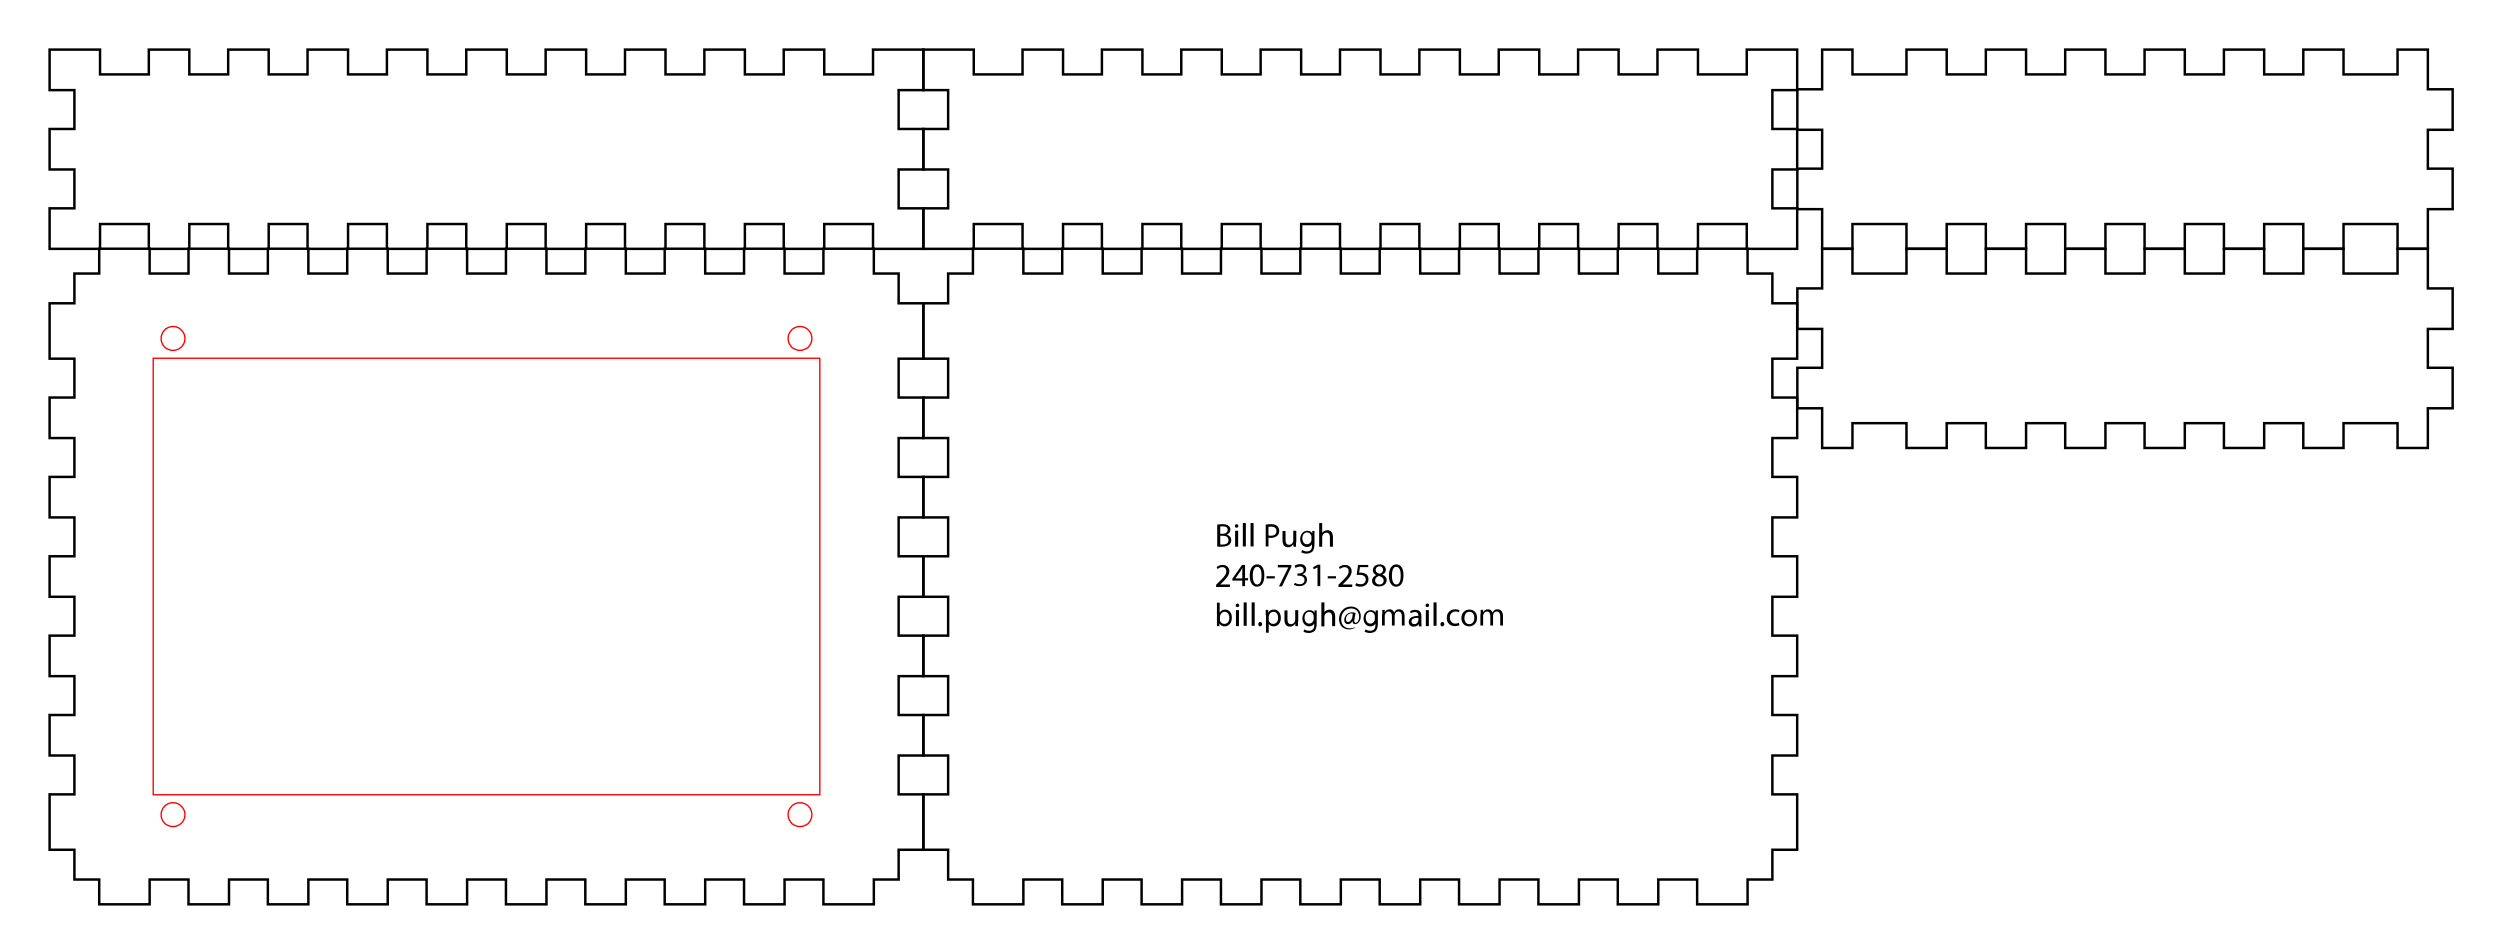 <?xml version="1.0" encoding="utf-8"?>
<!-- Generator: Adobe Illustrator 22.1.0, SVG Export Plug-In . SVG Version: 6.00 Build 0)  -->
<svg version="1.1" id="Layer_1" xmlns="http://www.w3.org/2000/svg" xmlns:xlink="http://www.w3.org/1999/xlink" x="0px" y="0px"
	 viewBox="0 0 907.2 345.6" style="enable-background:new 0 0 907.2 345.6;" xml:space="preserve">
<style type="text/css">
	.st0{fill:none;stroke:#000000;stroke-width:0.9;}
	.st1{fill:none;stroke:#FF0000;stroke-width:0.5;}
</style>
<g transform="translate(22.5, 22.5) ">
	<polygon class="st0" points="-4.5,-4.5 13.8,-4.5 13.8,4.5 31.5,4.5 31.5,-4.5 46.2,-4.5 46.2,4.5 60.3,4.5 60.3,-4.5 75,-4.5 
		75,4.5 89.1,4.5 89.1,-4.5 103.8,-4.5 103.8,4.5 117.9,4.5 117.9,-4.5 132.6,-4.5 132.6,4.5 146.7,4.5 146.7,-4.5 161.4,-4.5 
		161.4,4.5 175.5,4.5 175.5,-4.5 190.2,-4.5 190.2,4.5 204.3,4.5 204.3,-4.5 219,-4.5 219,4.5 233.1,4.5 233.1,-4.5 247.8,-4.5 
		247.8,4.5 261.9,4.5 261.9,-4.5 276.6,-4.5 276.6,4.5 294.3,4.5 294.3,-4.5 312.6,-4.5 312.6,10.2 303.6,10.2 303.6,24.3 
		312.6,24.3 312.6,39 303.6,39 303.6,53.1 312.6,53.1 312.6,67.8 294.3,67.8 294.3,58.8 276.6,58.8 276.6,67.8 261.9,67.8 
		261.9,58.8 247.8,58.8 247.8,67.8 233.1,67.8 233.1,58.8 219,58.8 219,67.8 204.3,67.8 204.3,58.8 190.2,58.8 190.2,67.8 
		175.5,67.8 175.5,58.8 161.4,58.8 161.4,67.8 146.7,67.8 146.7,58.8 132.6,58.8 132.6,67.8 117.9,67.8 117.9,58.8 103.8,58.8 
		103.8,67.8 89.1,67.8 89.1,58.8 75,58.8 75,67.8 60.3,67.8 60.3,58.8 46.2,58.8 46.2,67.8 31.5,67.8 31.5,58.8 13.8,58.8 
		13.8,67.8 -4.5,67.8 -4.5,53.1 4.5,53.1 4.5,39 -4.5,39 -4.5,24.3 4.5,24.3 4.5,10.2 -4.5,10.2 	"/>
</g>
<g transform="translate(418.86, 22.5) ">
	<polygon class="st0" points="-83.8,-4.5 -65.5,-4.5 -65.5,4.5 -47.8,4.5 -47.8,-4.5 -33.1,-4.5 -33.1,4.5 -19,4.5 -19,-4.5 
		-4.3,-4.5 -4.3,4.5 9.8,4.5 9.8,-4.5 24.5,-4.5 24.5,4.5 38.6,4.5 38.6,-4.5 53.3,-4.5 53.3,4.5 67.4,4.5 67.4,-4.5 82.1,-4.5 
		82.1,4.5 96.2,4.5 96.2,-4.5 110.9,-4.5 110.9,4.5 125,4.5 125,-4.5 139.7,-4.5 139.7,4.5 153.8,4.5 153.8,-4.5 168.5,-4.5 
		168.5,4.5 182.6,4.5 182.6,-4.5 197.3,-4.5 197.3,4.5 215,4.5 215,-4.5 233.3,-4.5 233.3,10.2 224.3,10.2 224.3,24.3 233.3,24.3 
		233.3,39 224.3,39 224.3,53.1 233.3,53.1 233.3,67.8 215,67.8 215,58.8 197.3,58.8 197.3,67.8 182.6,67.8 182.6,58.8 168.5,58.8 
		168.5,67.8 153.8,67.8 153.8,58.8 139.7,58.8 139.7,67.8 125,67.8 125,58.8 110.9,58.8 110.9,67.8 96.2,67.8 96.2,58.8 82.1,58.8 
		82.1,67.8 67.4,67.8 67.4,58.8 53.3,58.8 53.3,67.8 38.6,67.8 38.6,58.8 24.5,58.8 24.5,67.8 9.8,67.8 9.8,58.8 -4.3,58.8 
		-4.3,67.8 -19,67.8 -19,58.8 -33.1,58.8 -33.1,67.8 -47.8,67.8 -47.8,58.8 -65.5,58.8 -65.5,67.8 -83.8,67.8 -83.8,53.1 
		-74.8,53.1 -74.8,39 -83.8,39 -83.8,24.3 -74.8,24.3 -74.8,10.2 -83.8,10.2 	"/>
</g>
<g transform="translate(815.22, 22.5) ">
	<polygon class="st0" points="-154,-4.5 -143,-4.5 -143,4.5 -123.4,4.5 -123.4,-4.5 -108.8,-4.5 -108.8,4.5 -94.6,4.5 -94.6,-4.5 
		-80,-4.5 -80,4.5 -65.8,4.5 -65.8,-4.5 -51.2,-4.5 -51.2,4.5 -37,4.5 -37,-4.5 -22.4,-4.5 -22.4,4.5 -8.2,4.5 -8.2,-4.5 6.4,-4.5 
		6.4,4.5 20.6,4.5 20.6,-4.5 35.2,-4.5 35.2,4.5 54.8,4.5 54.8,-4.5 65.8,-4.5 65.8,9.9 74.8,9.9 74.8,24.6 65.8,24.6 65.8,38.7 
		74.8,38.7 74.8,53.4 65.8,53.4 65.8,67.8 54.8,67.8 54.8,58.8 35.2,58.8 35.2,67.8 20.6,67.8 20.6,58.8 6.4,58.8 6.4,67.8 
		-8.2,67.8 -8.2,58.8 -22.4,58.8 -22.4,67.8 -37,67.8 -37,58.8 -51.2,58.8 -51.2,67.8 -65.8,67.8 -65.8,58.8 -80,58.8 -80,67.8 
		-94.6,67.8 -94.6,58.8 -108.8,58.8 -108.8,67.8 -123.4,67.8 -123.4,58.8 -143,58.8 -143,67.8 -154,67.8 -154,53.4 -163,53.4 
		-163,38.7 -154,38.7 -154,24.6 -163,24.6 -163,9.9 -154,9.9 	"/>
</g>
<g transform="translate(815.22, 112.86) ">
	<polygon class="st0" points="-154,-22.6 -143,-22.6 -143,-13.6 -123.4,-13.6 -123.4,-22.6 -108.8,-22.6 -108.8,-13.6 -94.6,-13.6 
		-94.6,-22.6 -80,-22.6 -80,-13.6 -65.8,-13.6 -65.8,-22.6 -51.2,-22.6 -51.2,-13.6 -37,-13.6 -37,-22.6 -22.4,-22.6 -22.4,-13.6 
		-8.2,-13.6 -8.2,-22.6 6.4,-22.6 6.4,-13.6 20.6,-13.6 20.6,-22.6 35.2,-22.6 35.2,-13.6 54.8,-13.6 54.8,-22.6 65.8,-22.6 
		65.8,-8.2 74.8,-8.2 74.8,6.5 65.8,6.5 65.8,20.6 74.8,20.6 74.8,35.3 65.8,35.3 65.8,49.7 54.8,49.7 54.8,40.7 35.2,40.7 
		35.2,49.7 20.6,49.7 20.6,40.7 6.4,40.7 6.4,49.7 -8.2,49.7 -8.2,40.7 -22.4,40.7 -22.4,49.7 -37,49.7 -37,40.7 -51.2,40.7 
		-51.2,49.7 -65.8,49.7 -65.8,40.7 -80,40.7 -80,49.7 -94.6,49.7 -94.6,40.7 -108.8,40.7 -108.8,49.7 -123.4,49.7 -123.4,40.7 
		-143,40.7 -143,49.7 -154,49.7 -154,35.3 -163,35.3 -163,20.6 -154,20.6 -154,6.5 -163,6.5 -163,-8.2 -154,-8.2 	"/>
</g>
<g transform="translate(22.5, 112.86) ">
	<polygon class="st0" points="4.5,-13.6 13.5,-13.6 13.5,-22.6 31.8,-22.6 31.8,-13.6 45.9,-13.6 45.9,-22.6 60.6,-22.6 60.6,-13.6 
		74.7,-13.6 74.7,-22.6 89.4,-22.6 89.4,-13.6 103.5,-13.6 103.5,-22.6 118.2,-22.6 118.2,-13.6 132.3,-13.6 132.3,-22.6 147,-22.6 
		147,-13.6 161.1,-13.6 161.1,-22.6 175.8,-22.6 175.8,-13.6 189.9,-13.6 189.9,-22.6 204.6,-22.6 204.6,-13.6 218.7,-13.6 
		218.7,-22.6 233.4,-22.6 233.4,-13.6 247.5,-13.6 247.5,-22.6 262.2,-22.6 262.2,-13.6 276.3,-13.6 276.3,-22.6 294.6,-22.6 
		294.6,-13.6 303.6,-13.6 303.6,-2.8 312.6,-2.8 312.6,17.3 303.6,17.3 303.6,31.4 312.6,31.4 312.6,46.1 303.6,46.1 303.6,60.2 
		312.6,60.2 312.6,74.9 303.6,74.9 303.6,89 312.6,89 312.6,103.7 303.6,103.7 303.6,117.8 312.6,117.8 312.6,132.5 303.6,132.5 
		303.6,146.6 312.6,146.6 312.6,161.3 303.6,161.3 303.6,175.4 312.6,175.4 312.6,195.5 303.6,195.5 303.6,206.3 294.6,206.3 
		294.6,215.3 276.3,215.3 276.3,206.3 262.2,206.3 262.2,215.3 247.5,215.3 247.5,206.3 233.4,206.3 233.4,215.3 218.7,215.3 
		218.7,206.3 204.6,206.3 204.6,215.3 189.9,215.3 189.9,206.3 175.8,206.3 175.8,215.3 161.1,215.3 161.1,206.3 147,206.3 
		147,215.3 132.3,215.3 132.3,206.3 118.2,206.3 118.2,215.3 103.5,215.3 103.5,206.3 89.4,206.3 89.4,215.3 74.7,215.3 74.7,206.3 
		60.6,206.3 60.6,215.3 45.9,215.3 45.9,206.3 31.8,206.3 31.8,215.3 13.5,215.3 13.5,206.3 4.5,206.3 4.5,195.5 -4.5,195.5 
		-4.5,175.4 4.5,175.4 4.5,161.3 -4.5,161.3 -4.5,146.6 4.5,146.6 4.5,132.5 -4.5,132.5 -4.5,117.8 4.5,117.8 4.5,103.7 -4.5,103.7 
		-4.5,89 4.5,89 4.5,74.9 -4.5,74.9 -4.5,60.2 4.5,60.2 4.5,46.1 -4.5,46.1 -4.5,31.4 4.5,31.4 4.5,17.3 -4.5,17.3 -4.5,-2.8 
		4.5,-2.8 	"/>
</g>
<g transform="translate(418.86, 112.86) ">
	<polygon class="st0" points="-74.8,-13.6 -65.8,-13.6 -65.8,-22.6 -47.5,-22.6 -47.5,-13.6 -33.4,-13.6 -33.4,-22.6 -18.7,-22.6 
		-18.7,-13.6 -4.6,-13.6 -4.6,-22.6 10.1,-22.6 10.1,-13.6 24.2,-13.6 24.2,-22.6 38.9,-22.6 38.9,-13.6 53,-13.6 53,-22.6 
		67.7,-22.6 67.7,-13.6 81.8,-13.6 81.8,-22.6 96.5,-22.6 96.5,-13.6 110.6,-13.6 110.6,-22.6 125.3,-22.6 125.3,-13.6 139.4,-13.6 
		139.4,-22.6 154.1,-22.6 154.1,-13.6 168.2,-13.6 168.2,-22.6 182.9,-22.6 182.9,-13.6 197,-13.6 197,-22.6 215.3,-22.6 
		215.3,-13.6 224.3,-13.6 224.3,-2.8 233.3,-2.8 233.3,17.3 224.3,17.3 224.3,31.4 233.3,31.4 233.3,46.1 224.3,46.1 224.3,60.2 
		233.3,60.2 233.3,74.9 224.3,74.9 224.3,89 233.3,89 233.3,103.7 224.3,103.7 224.3,117.8 233.3,117.8 233.3,132.5 224.3,132.5 
		224.3,146.6 233.3,146.6 233.3,161.3 224.3,161.3 224.3,175.4 233.3,175.4 233.3,195.5 224.3,195.5 224.3,206.3 215.3,206.3 
		215.3,215.3 197,215.3 197,206.3 182.9,206.3 182.9,215.3 168.2,215.3 168.2,206.3 154.1,206.3 154.1,215.3 139.4,215.3 
		139.4,206.3 125.3,206.3 125.3,215.3 110.6,215.3 110.6,206.3 96.5,206.3 96.5,215.3 81.8,215.3 81.8,206.3 67.7,206.3 67.7,215.3 
		53,215.3 53,206.3 38.9,206.3 38.9,215.3 24.2,215.3 24.2,206.3 10.1,206.3 10.1,215.3 -4.6,215.3 -4.6,206.3 -18.7,206.3 
		-18.7,215.3 -33.4,215.3 -33.4,206.3 -47.5,206.3 -47.5,215.3 -65.8,215.3 -65.8,206.3 -74.8,206.3 -74.8,195.5 -83.8,195.5 
		-83.8,175.4 -74.8,175.4 -74.8,161.3 -83.8,161.3 -83.8,146.6 -74.8,146.6 -74.8,132.5 -83.8,132.5 -83.8,117.8 -74.8,117.8 
		-74.8,103.7 -83.8,103.7 -83.8,89 -74.8,89 -74.8,74.9 -83.8,74.9 -83.8,60.2 -74.8,60.2 -74.8,46.1 -83.8,46.1 -83.8,31.4 
		-74.8,31.4 -74.8,17.3 -83.8,17.3 -83.8,-2.8 -74.8,-2.8 	"/>
</g>
<g>
	<polygon class="st1" points="62.5,127.1 62.2,127.1 62,127.1 61.7,127 61.4,126.9 61.2,126.8 60.9,126.7 60.7,126.6 60.5,126.5 
		60.2,126.3 60,126.2 59.8,126 59.6,125.8 59.5,125.6 59.3,125.4 59.1,125.1 59,124.9 58.9,124.7 58.8,124.4 58.7,124.2 58.6,123.9 
		58.5,123.6 58.5,123.4 58.5,123.1 58.5,122.8 58.5,122.6 58.5,122.3 58.5,122 58.6,121.8 58.7,121.5 58.8,121.2 58.9,121 59,120.8 
		59.1,120.5 59.3,120.3 59.5,120.1 59.6,119.9 59.8,119.7 60,119.5 60.2,119.3 60.5,119.2 60.7,119 60.9,118.9 61.2,118.8 
		61.4,118.7 61.7,118.6 62,118.6 62.2,118.5 62.5,118.5 62.8,118.5 63.1,118.5 63.3,118.5 63.6,118.6 63.9,118.6 64.1,118.7 
		64.4,118.8 64.6,118.9 64.9,119 65.1,119.2 65.3,119.3 65.5,119.5 65.7,119.7 65.9,119.9 66.1,120.1 66.3,120.3 66.4,120.5 
		66.6,120.8 66.7,121 66.8,121.2 66.9,121.5 67,121.8 67,122 67.1,122.3 67.1,122.6 67.1,122.8 67.1,123.1 67.1,123.4 67,123.6 
		67,123.9 66.9,124.2 66.8,124.4 66.7,124.7 66.6,124.9 66.4,125.1 66.3,125.4 66.1,125.6 65.9,125.8 65.7,126 65.5,126.2 
		65.3,126.3 65.1,126.5 64.9,126.6 64.6,126.7 64.4,126.8 64.1,126.9 63.9,127 63.6,127.1 63.3,127.1 63.1,127.1 62.8,127.2 	"/>
	<polygon class="st1" points="290,127.1 289.8,127.1 289.5,127.1 289.2,127 289,126.9 288.7,126.8 288.5,126.7 288.2,126.6 
		288,126.5 287.8,126.3 287.5,126.2 287.3,126 287.2,125.8 287,125.6 286.8,125.4 286.7,125.1 286.5,124.9 286.4,124.7 286.3,124.4 
		286.2,124.2 286.1,123.9 286.1,123.6 286,123.4 286,123.1 286,122.8 286,122.6 286,122.3 286.1,122 286.1,121.8 286.2,121.5 
		286.3,121.2 286.4,121 286.5,120.8 286.7,120.5 286.8,120.3 287,120.1 287.2,119.9 287.3,119.7 287.5,119.5 287.8,119.3 288,119.2 
		288.2,119 288.5,118.9 288.7,118.8 289,118.7 289.2,118.6 289.5,118.6 289.8,118.5 290,118.5 290.3,118.5 290.6,118.5 290.8,118.5 
		291.1,118.6 291.4,118.6 291.6,118.7 291.9,118.8 292.1,118.9 292.4,119 292.6,119.2 292.8,119.3 293.1,119.5 293.3,119.7 
		293.5,119.9 293.6,120.1 293.8,120.3 294,120.5 294.1,120.8 294.2,121 294.3,121.2 294.4,121.5 294.5,121.8 294.5,122 294.6,122.3 
		294.6,122.6 294.6,122.8 294.6,123.1 294.6,123.4 294.5,123.6 294.5,123.9 294.4,124.2 294.3,124.4 294.2,124.7 294.1,124.9 
		294,125.1 293.8,125.4 293.6,125.6 293.5,125.8 293.3,126 293.1,126.2 292.8,126.3 292.6,126.5 292.4,126.6 292.1,126.7 
		291.9,126.8 291.6,126.9 291.4,127 291.1,127.1 290.8,127.1 290.6,127.1 290.3,127.2 	"/>
	<rect x="55.6" y="130" class="st1" width="241.9" height="158.4"/>
	<polygon class="st1" points="62.5,299.9 62.2,299.9 62,299.9 61.7,299.8 61.4,299.7 61.2,299.6 60.9,299.5 60.7,299.4 60.5,299.3 
		60.2,299.1 60,299 59.8,298.8 59.6,298.6 59.5,298.4 59.3,298.2 59.1,297.9 59,297.7 58.9,297.5 58.8,297.2 58.7,297 58.6,296.7 
		58.5,296.4 58.5,296.2 58.5,295.9 58.5,295.6 58.5,295.4 58.5,295.1 58.5,294.8 58.6,294.6 58.7,294.3 58.8,294 58.9,293.8 
		59,293.6 59.1,293.3 59.3,293.1 59.5,292.9 59.6,292.7 59.8,292.5 60,292.3 60.2,292.1 60.5,292 60.7,291.8 60.9,291.7 61.2,291.6 
		61.4,291.5 61.7,291.4 62,291.4 62.2,291.3 62.5,291.3 62.8,291.3 63.1,291.3 63.3,291.3 63.6,291.4 63.9,291.4 64.1,291.5 
		64.4,291.6 64.6,291.7 64.9,291.8 65.1,292 65.3,292.1 65.5,292.3 65.7,292.5 65.9,292.7 66.1,292.9 66.3,293.1 66.4,293.3 
		66.6,293.6 66.7,293.8 66.8,294 66.9,294.3 67,294.6 67,294.8 67.1,295.1 67.1,295.4 67.1,295.6 67.1,295.9 67.1,296.2 67,296.4 
		67,296.7 66.9,297 66.8,297.2 66.7,297.5 66.6,297.7 66.4,297.9 66.3,298.2 66.1,298.4 65.9,298.6 65.7,298.8 65.5,299 65.3,299.1 
		65.1,299.3 64.9,299.4 64.6,299.5 64.4,299.6 64.1,299.7 63.9,299.8 63.6,299.9 63.3,299.9 63.1,299.9 62.8,300 	"/>
	<polygon class="st1" points="290,299.9 289.8,299.9 289.5,299.9 289.2,299.8 289,299.7 288.7,299.6 288.5,299.5 288.2,299.4 
		288,299.3 287.8,299.1 287.5,299 287.3,298.8 287.2,298.6 287,298.4 286.8,298.2 286.7,297.9 286.5,297.7 286.4,297.5 286.3,297.2 
		286.2,297 286.1,296.7 286.1,296.4 286,296.2 286,295.9 286,295.6 286,295.4 286,295.1 286.1,294.8 286.1,294.6 286.2,294.3 
		286.3,294 286.4,293.8 286.5,293.6 286.7,293.3 286.8,293.1 287,292.9 287.2,292.7 287.3,292.5 287.5,292.3 287.8,292.1 288,292 
		288.2,291.8 288.5,291.7 288.7,291.6 289,291.5 289.2,291.4 289.5,291.4 289.8,291.3 290,291.3 290.3,291.3 290.6,291.3 
		290.8,291.3 291.1,291.4 291.4,291.4 291.6,291.5 291.9,291.6 292.1,291.7 292.4,291.8 292.6,292 292.8,292.1 293.1,292.3 
		293.3,292.5 293.5,292.7 293.6,292.9 293.8,293.1 294,293.3 294.1,293.6 294.2,293.8 294.3,294 294.4,294.3 294.5,294.6 
		294.5,294.8 294.6,295.1 294.6,295.4 294.6,295.6 294.6,295.9 294.6,296.2 294.5,296.4 294.5,296.7 294.4,297 294.3,297.2 
		294.2,297.5 294.1,297.7 294,297.9 293.8,298.2 293.6,298.4 293.5,298.6 293.3,298.8 293.1,299 292.8,299.1 292.6,299.3 
		292.4,299.4 292.1,299.5 291.9,299.6 291.6,299.7 291.4,299.8 291.1,299.9 290.8,299.9 290.6,299.9 290.3,300 	"/>
</g>
<g>
	<path d="M441.7,190.4c0.5-0.1,1.2-0.2,1.9-0.2c1,0,1.7,0.2,2.2,0.6c0.4,0.3,0.7,0.8,0.7,1.4c0,0.8-0.5,1.5-1.4,1.8v0
		c0.8,0.2,1.7,0.8,1.7,2c0,0.7-0.3,1.2-0.7,1.6c-0.6,0.5-1.5,0.8-2.8,0.8c-0.7,0-1.3,0-1.6-0.1V190.4z M442.8,193.7h0.9
		c1.1,0,1.8-0.6,1.8-1.4c0-0.9-0.7-1.3-1.8-1.3c-0.5,0-0.8,0-0.9,0.1V193.7z M442.8,197.6c0.2,0,0.5,0,0.9,0c1.1,0,2.1-0.4,2.1-1.6
		c0-1.1-0.9-1.6-2.1-1.6h-0.9V197.6z"/>
	<path d="M449.4,190.9c0,0.4-0.3,0.6-0.7,0.6c-0.4,0-0.6-0.3-0.6-0.6c0-0.4,0.3-0.7,0.7-0.7C449.1,190.3,449.4,190.5,449.4,190.9z
		 M448.2,198.4v-5.8h1.1v5.8H448.2z"/>
	<path d="M451,189.8h1.1v8.5H451V189.8z"/>
	<path d="M453.8,189.8h1.1v8.5h-1.1V189.8z"/>
	<path d="M459.2,190.4c0.5-0.1,1.2-0.2,2-0.2c1,0,1.8,0.2,2.3,0.7c0.4,0.4,0.7,1,0.7,1.7c0,0.7-0.2,1.3-0.6,1.7
		c-0.6,0.6-1.5,0.9-2.5,0.9c-0.3,0-0.6,0-0.8-0.1v3.2h-1V190.4z M460.3,194.3c0.2,0.1,0.5,0.1,0.9,0.1c1.3,0,2-0.6,2-1.7
		c0-1.1-0.8-1.6-1.9-1.6c-0.5,0-0.8,0-1,0.1V194.3z"/>
	<path d="M470.3,196.8c0,0.6,0,1.1,0,1.6h-0.9l-0.1-0.9h0c-0.3,0.5-0.9,1.1-1.9,1.1c-0.9,0-2-0.5-2-2.5v-3.4h1.1v3.2
		c0,1.1,0.3,1.8,1.3,1.8c0.7,0,1.2-0.5,1.4-1c0.1-0.2,0.1-0.3,0.1-0.5v-3.6h1.1V196.8z"/>
	<path d="M477,192.5c0,0.4,0,0.9,0,1.6v3.4c0,1.3-0.3,2.1-0.8,2.7c-0.6,0.5-1.4,0.7-2.1,0.7c-0.7,0-1.5-0.2-1.9-0.5l0.3-0.8
		c0.4,0.2,1,0.5,1.7,0.5c1.1,0,1.9-0.6,1.9-2v-0.6h0c-0.3,0.5-0.9,1-1.8,1c-1.4,0-2.5-1.2-2.5-2.8c0-2,1.3-3.1,2.6-3.1
		c1,0,1.6,0.5,1.8,1h0l0-0.9H477z M475.9,194.8c0-0.2,0-0.3-0.1-0.5c-0.2-0.6-0.7-1.1-1.5-1.1c-1,0-1.7,0.9-1.7,2.2
		c0,1.1,0.6,2.1,1.7,2.1c0.6,0,1.2-0.4,1.5-1.1c0.1-0.2,0.1-0.4,0.1-0.6V194.8z"/>
	<path d="M478.7,189.8h1.1v3.6h0c0.2-0.3,0.4-0.6,0.8-0.7c0.3-0.2,0.7-0.3,1.1-0.3c0.8,0,2,0.5,2,2.5v3.5h-1.1V195
		c0-0.9-0.3-1.7-1.3-1.7c-0.7,0-1.2,0.5-1.4,1.1c-0.1,0.1-0.1,0.3-0.1,0.5v3.5h-1.1V189.8z"/>
	<path d="M441.3,212.8v-0.6l0.8-0.8c2-1.9,2.9-2.9,2.9-4.1c0-0.8-0.4-1.5-1.5-1.5c-0.7,0-1.3,0.4-1.7,0.7l-0.3-0.7
		c0.5-0.5,1.3-0.8,2.2-0.8c1.7,0,2.4,1.2,2.4,2.3c0,1.4-1,2.6-2.7,4.2l-0.6,0.6v0h3.5v0.9H441.3z"/>
	<path d="M450.8,212.8v-2.1h-3.6v-0.7l3.5-5h1.1v4.8h1.1v0.8h-1.1v2.1H450.8z M450.8,209.8v-2.6c0-0.4,0-0.8,0-1.2h0
		c-0.2,0.5-0.4,0.8-0.6,1.2l-1.9,2.7v0H450.8z"/>
	<path d="M458.8,208.8c0,2.7-1,4.1-2.7,4.1c-1.5,0-2.6-1.4-2.6-4c0-2.6,1.1-4.1,2.7-4.1C457.9,204.8,458.8,206.3,458.8,208.8z
		 M454.6,208.9c0,2,0.6,3.2,1.6,3.2c1.1,0,1.6-1.3,1.6-3.2c0-1.9-0.5-3.2-1.6-3.2C455.3,205.6,454.6,206.8,454.6,208.9z"/>
	<path d="M462.6,209.1v0.8h-3v-0.8H462.6z"/>
	<path d="M468.6,205v0.7l-3.4,7.1h-1.1l3.4-6.9v0h-3.8V205H468.6z"/>
	<path d="M469.9,211.5c0.3,0.2,1,0.5,1.7,0.5c1.4,0,1.8-0.9,1.8-1.5c0-1.1-1-1.6-2-1.6h-0.6v-0.8h0.6c0.8,0,1.7-0.4,1.7-1.3
		c0-0.6-0.4-1.2-1.4-1.2c-0.6,0-1.2,0.3-1.6,0.5l-0.3-0.8c0.4-0.3,1.2-0.6,2-0.6c1.5,0,2.2,0.9,2.2,1.9c0,0.8-0.5,1.5-1.4,1.8v0
		c1,0.2,1.7,0.9,1.7,2c0,1.2-1,2.3-2.8,2.3c-0.9,0-1.6-0.3-2-0.5L469.9,211.5z"/>
	<path d="M478.1,205.9L478.1,205.9l-1.4,0.7l-0.2-0.8l1.7-0.9h0.9v7.8h-1V205.9z"/>
	<path d="M484.8,209.1v0.8h-3v-0.8H484.8z"/>
	<path d="M485.7,212.8v-0.6l0.8-0.8c2-1.9,2.9-2.9,2.9-4.1c0-0.8-0.4-1.5-1.5-1.5c-0.7,0-1.3,0.4-1.7,0.7l-0.3-0.7
		c0.5-0.5,1.3-0.8,2.2-0.8c1.7,0,2.4,1.2,2.4,2.3c0,1.4-1,2.6-2.7,4.2l-0.6,0.6v0h3.5v0.9H485.7z"/>
	<path d="M496.5,205.8h-3l-0.3,2c0.2,0,0.3,0,0.6,0c0.6,0,1.2,0.1,1.7,0.4c0.6,0.3,1.1,1,1.1,2c0,1.5-1.2,2.7-2.9,2.7
		c-0.9,0-1.6-0.2-1.9-0.5l0.3-0.8c0.3,0.2,1,0.4,1.7,0.4c1,0,1.8-0.6,1.8-1.7c0-1-0.7-1.7-2.2-1.7c-0.4,0-0.8,0-1.1,0.1l0.5-3.7h3.7
		V205.8z"/>
	<path d="M497.9,210.8c0-1,0.6-1.7,1.5-2.1l0,0c-0.9-0.4-1.2-1.1-1.2-1.8c0-1.2,1-2.1,2.4-2.1c1.5,0,2.3,0.9,2.3,1.9
		c0,0.7-0.3,1.4-1.3,1.8v0c1,0.4,1.6,1.1,1.6,2c0,1.4-1.2,2.3-2.7,2.3C498.8,212.9,497.9,211.9,497.9,210.8z M502.1,210.7
		c0-0.9-0.7-1.4-1.7-1.7c-0.9,0.3-1.4,0.9-1.4,1.6c0,0.8,0.6,1.5,1.6,1.5C501.5,212.1,502.1,211.5,502.1,210.7z M499.2,206.8
		c0,0.8,0.6,1.2,1.5,1.4c0.7-0.2,1.2-0.7,1.2-1.4c0-0.6-0.4-1.3-1.3-1.3C499.6,205.6,499.2,206.2,499.2,206.8z"/>
	<path d="M509.3,208.8c0,2.7-1,4.1-2.7,4.1c-1.5,0-2.6-1.4-2.6-4c0-2.6,1.1-4.1,2.7-4.1C508.4,204.8,509.3,206.3,509.3,208.8z
		 M505.1,208.9c0,2,0.6,3.2,1.6,3.2c1.1,0,1.6-1.3,1.6-3.2c0-1.9-0.5-3.2-1.6-3.2C505.7,205.6,505.1,206.8,505.1,208.9z"/>
	<path d="M441.6,227.2c0-0.4,0-1,0-1.5v-7h1v3.6h0c0.4-0.6,1-1.1,2-1.1c1.4,0,2.5,1.2,2.4,3c0,2.1-1.3,3.1-2.6,3.1
		c-0.8,0-1.5-0.3-1.9-1.1h0l0,1H441.6z M442.7,224.8c0,0.1,0,0.3,0,0.4c0.2,0.7,0.8,1.2,1.6,1.2c1.1,0,1.8-0.9,1.8-2.2
		c0-1.2-0.6-2.2-1.7-2.2c-0.7,0-1.4,0.5-1.6,1.3c0,0.1-0.1,0.3-0.1,0.4V224.8z"/>
	<path d="M449.7,219.7c0,0.4-0.3,0.6-0.7,0.6c-0.4,0-0.6-0.3-0.6-0.6c0-0.4,0.3-0.7,0.7-0.7C449.4,219.1,449.7,219.3,449.7,219.7z
		 M448.5,227.2v-5.8h1.1v5.8H448.5z"/>
	<path d="M451.3,218.6h1.1v8.5h-1.1V218.6z"/>
	<path d="M454.2,218.6h1.1v8.5h-1.1V218.6z"/>
	<path d="M456.6,226.5c0-0.4,0.3-0.8,0.7-0.8c0.4,0,0.7,0.3,0.7,0.8c0,0.4-0.3,0.8-0.7,0.8C456.9,227.3,456.6,227,456.6,226.5z"/>
	<path d="M459.3,223.2c0-0.7,0-1.3,0-1.9h0.9l0,1h0c0.4-0.7,1.1-1.1,2.1-1.1c1.4,0,2.5,1.2,2.5,3c0,2.1-1.3,3.1-2.6,3.1
		c-0.8,0-1.4-0.3-1.8-0.9h0v3.2h-1V223.2z M460.4,224.8c0,0.2,0,0.3,0,0.4c0.2,0.7,0.8,1.2,1.6,1.2c1.1,0,1.8-0.9,1.8-2.2
		c0-1.2-0.6-2.2-1.7-2.2c-0.7,0-1.4,0.5-1.6,1.3c0,0.1-0.1,0.3-0.1,0.4V224.8z"/>
	<path d="M471,225.6c0,0.6,0,1.1,0,1.6h-0.9l-0.1-0.9h0c-0.3,0.5-0.9,1.1-1.9,1.1c-0.9,0-2-0.5-2-2.5v-3.4h1.1v3.2
		c0,1.1,0.3,1.8,1.3,1.8c0.7,0,1.2-0.5,1.4-1c0.1-0.2,0.1-0.3,0.1-0.5v-3.6h1.1V225.6z"/>
	<path d="M477.8,221.3c0,0.4,0,0.9,0,1.6v3.4c0,1.3-0.3,2.1-0.8,2.7c-0.6,0.5-1.4,0.7-2.1,0.7c-0.7,0-1.5-0.2-1.9-0.5l0.3-0.8
		c0.4,0.2,1,0.5,1.7,0.5c1.1,0,1.9-0.6,1.9-2v-0.6h0c-0.3,0.5-0.9,1-1.8,1c-1.4,0-2.5-1.2-2.5-2.8c0-2,1.3-3.1,2.6-3.1
		c1,0,1.6,0.5,1.8,1h0l0-0.9H477.8z M476.7,223.6c0-0.2,0-0.3-0.1-0.5c-0.2-0.6-0.7-1.1-1.5-1.1c-1,0-1.7,0.9-1.7,2.2
		c0,1.1,0.6,2.1,1.7,2.1c0.6,0,1.2-0.4,1.5-1.1c0.1-0.2,0.1-0.4,0.1-0.6V223.6z"/>
	<path d="M479.5,218.6h1.1v3.6h0c0.2-0.3,0.4-0.6,0.8-0.7c0.3-0.2,0.7-0.3,1.1-0.3c0.8,0,2,0.5,2,2.5v3.5h-1.1v-3.3
		c0-0.9-0.3-1.7-1.3-1.7c-0.7,0-1.2,0.5-1.4,1.1c-0.1,0.1-0.1,0.3-0.1,0.5v3.5h-1.1V218.6z"/>
	<path d="M491.6,227.9c-0.7,0.3-1.3,0.5-2.1,0.5c-2,0-3.6-1.4-3.6-3.7c0-2.5,1.7-4.6,4.4-4.6c2.1,0,3.5,1.5,3.5,3.5
		c0,1.8-1,2.9-2.1,2.9c-0.5,0-0.9-0.3-0.9-1.1h0c-0.4,0.7-1,1.1-1.7,1.1c-0.7,0-1.3-0.6-1.3-1.5c0-1.5,1.2-2.8,2.8-2.8
		c0.5,0,1,0.1,1.3,0.3l-0.4,2.2c-0.2,0.9,0,1.3,0.4,1.3c0.6,0,1.3-0.8,1.3-2.2c0-1.7-1-3-2.9-3c-2,0-3.6,1.5-3.6,4
		c0,2,1.3,3.2,3.1,3.2c0.7,0,1.3-0.1,1.8-0.4L491.6,227.9z M490.9,222.7c-0.1,0-0.3-0.1-0.6-0.1c-1.1,0-1.9,1-1.9,2.2
		c0,0.5,0.3,0.9,0.8,0.9c0.7,0,1.3-0.9,1.5-1.6L490.9,222.7z"/>
	<path d="M500,221.3c0,0.4,0,0.9,0,1.6v3.4c0,1.3-0.3,2.1-0.8,2.7c-0.6,0.5-1.4,0.7-2.1,0.7c-0.7,0-1.5-0.2-1.9-0.5l0.3-0.8
		c0.4,0.2,1,0.5,1.7,0.5c1.1,0,1.9-0.6,1.9-2v-0.6h0c-0.3,0.5-0.9,1-1.8,1c-1.4,0-2.5-1.2-2.5-2.8c0-2,1.3-3.1,2.6-3.1
		c1,0,1.6,0.5,1.8,1h0l0-0.9H500z M498.9,223.6c0-0.2,0-0.3-0.1-0.5c-0.2-0.6-0.7-1.1-1.5-1.1c-1,0-1.7,0.9-1.7,2.2
		c0,1.1,0.6,2.1,1.7,2.1c0.6,0,1.2-0.4,1.5-1.1c0.1-0.2,0.1-0.4,0.1-0.6V223.6z"/>
	<path d="M501.6,222.9c0-0.6,0-1.1,0-1.6h0.9l0,0.9h0c0.3-0.6,0.9-1.1,1.8-1.1c0.8,0,1.4,0.5,1.6,1.2h0c0.2-0.3,0.4-0.6,0.6-0.8
		c0.3-0.3,0.7-0.4,1.3-0.4c0.8,0,1.9,0.5,1.9,2.5v3.4h-1v-3.3c0-1.1-0.4-1.8-1.3-1.8c-0.6,0-1.1,0.4-1.2,1c0,0.1-0.1,0.3-0.1,0.5
		v3.6h-1v-3.5c0-0.9-0.4-1.6-1.2-1.6c-0.7,0-1.1,0.5-1.3,1.1c-0.1,0.2-0.1,0.3-0.1,0.5v3.5h-1V222.9z"/>
	<path d="M514.9,227.2l-0.1-0.7h0c-0.3,0.5-0.9,0.9-1.8,0.9c-1.2,0-1.8-0.8-1.8-1.7c0-1.4,1.2-2.2,3.5-2.2v-0.1
		c0-0.5-0.1-1.3-1.3-1.3c-0.5,0-1.1,0.2-1.5,0.4l-0.2-0.7c0.5-0.3,1.2-0.5,1.9-0.5c1.8,0,2.2,1.2,2.2,2.4v2.2c0,0.5,0,1,0.1,1.4
		H514.9z M514.7,224.2c-1.2,0-2.5,0.2-2.5,1.3c0,0.7,0.5,1,1,1c0.8,0,1.2-0.5,1.4-1c0-0.1,0.1-0.2,0.1-0.3V224.2z"/>
	<path d="M518.6,219.7c0,0.4-0.3,0.6-0.7,0.6c-0.4,0-0.6-0.3-0.6-0.6c0-0.4,0.3-0.7,0.7-0.7C518.4,219.1,518.6,219.3,518.6,219.7z
		 M517.4,227.2v-5.8h1.1v5.8H517.4z"/>
	<path d="M520.2,218.6h1.1v8.5h-1.1V218.6z"/>
	<path d="M522.7,226.5c0-0.4,0.3-0.8,0.7-0.8c0.4,0,0.7,0.3,0.7,0.8c0,0.4-0.3,0.8-0.7,0.8C523,227.3,522.7,227,522.7,226.5z"/>
	<path d="M529.6,226.9c-0.3,0.1-0.9,0.3-1.7,0.3c-1.8,0-2.9-1.2-2.9-3c0-1.8,1.2-3.1,3.1-3.1c0.6,0,1.2,0.2,1.5,0.3l-0.2,0.8
		c-0.3-0.1-0.6-0.3-1.2-0.3c-1.3,0-2.1,1-2.1,2.2c0,1.3,0.9,2.2,2,2.2c0.6,0,1-0.2,1.3-0.3L529.6,226.9z"/>
	<path d="M536,224.2c0,2.1-1.5,3.1-2.9,3.1c-1.6,0-2.8-1.2-2.8-3c0-1.9,1.3-3.1,2.9-3.1C534.9,221.2,536,222.4,536,224.2z
		 M531.4,224.3c0,1.3,0.7,2.2,1.8,2.2c1,0,1.8-0.9,1.8-2.3c0-1-0.5-2.2-1.7-2.2C531.9,222,531.4,223.2,531.4,224.3z"/>
	<path d="M537.3,222.9c0-0.6,0-1.1,0-1.6h0.9l0,0.9h0c0.3-0.6,0.9-1.1,1.8-1.1c0.8,0,1.4,0.5,1.6,1.2h0c0.2-0.3,0.4-0.6,0.6-0.8
		c0.3-0.3,0.7-0.4,1.3-0.4c0.8,0,1.9,0.5,1.9,2.5v3.4h-1v-3.3c0-1.1-0.4-1.8-1.3-1.8c-0.6,0-1.1,0.4-1.2,1c0,0.1-0.1,0.3-0.1,0.5
		v3.6h-1v-3.5c0-0.9-0.4-1.6-1.2-1.6c-0.7,0-1.1,0.5-1.3,1.1c-0.1,0.2-0.1,0.3-0.1,0.5v3.5h-1V222.9z"/>
</g>
</svg>

